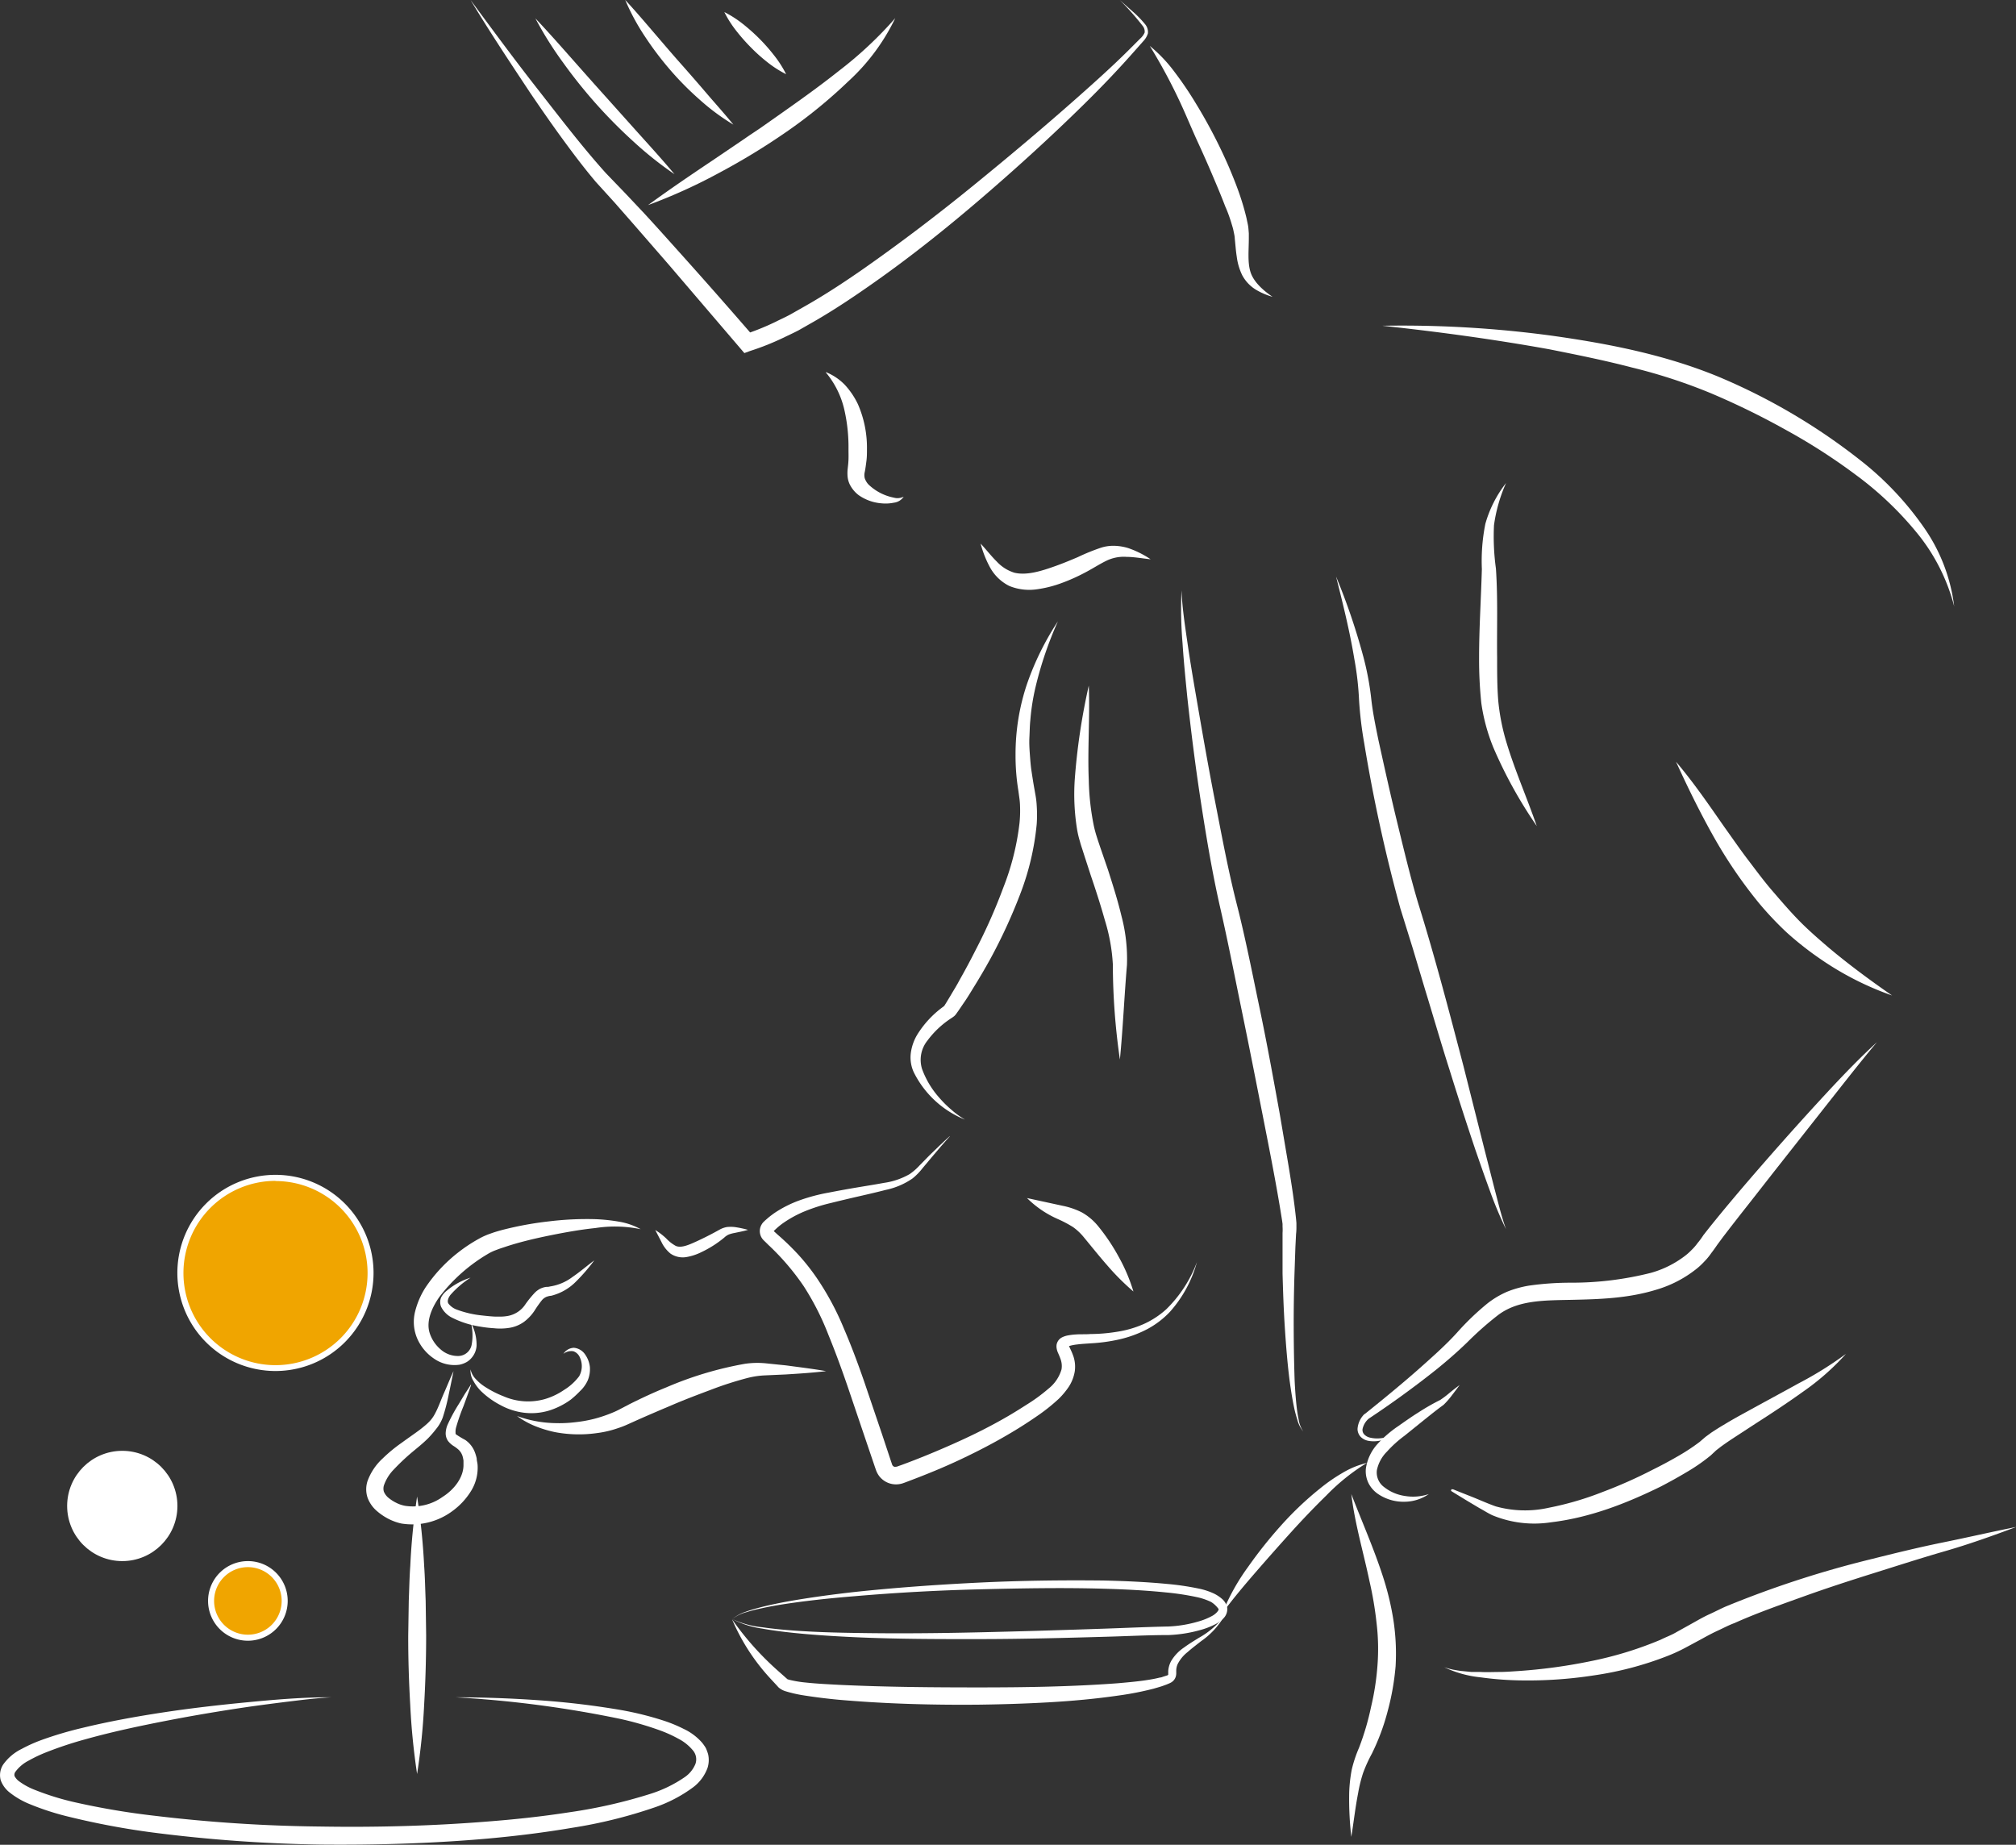 <svg xmlns="http://www.w3.org/2000/svg" viewBox="0 0 334.18 305.81"><rect x="0" y="0" width="334.18" height="305.81" fill="#333333" stroke="none"/><defs><style>.cls-1,.cls-3{fill:#fff;}.cls-2{fill:#f0a500;}.cls-3{stroke:#fff;stroke-miterlimit:10;}</style></defs><g id="レイヤー_2" data-name="レイヤー 2"><g id="web"><g id="scientist"><path class="cls-1" d="M180.48,113.65c.21,5.28-.22,10.53,0,15.68a42.24,42.24,0,0,0,.83,7.53c.13.61.29,1.19.47,1.77s.4,1.22.6,1.82l1.28,3.72c.8,2.51,1.6,5,2.23,7.64a27.76,27.76,0,0,1,.92,8.15c-.44,5.18-.66,10.42-1.17,15.68a110.82,110.82,0,0,1-1.17-15.77,30.15,30.15,0,0,0-1.33-7.35c-.69-2.47-1.49-4.94-2.33-7.41l-1.21-3.73c-.19-.64-.41-1.21-.59-1.91a15.56,15.56,0,0,1-.48-2.05,36.45,36.45,0,0,1-.38-8.12A105.88,105.88,0,0,1,180.48,113.65Z"/><path class="cls-1" d="M170.24,198.6l5.95,1.29a12.54,12.54,0,0,1,3.13,1.08,9.42,9.42,0,0,1,2.68,2.25,32.53,32.53,0,0,1,3.46,5.16,28.65,28.65,0,0,1,2.42,5.71,39.88,39.88,0,0,1-4.36-4.36c-1.33-1.51-2.59-3.1-3.81-4.57a9.13,9.13,0,0,0-1.84-1.75,19.76,19.76,0,0,0-2.45-1.3A16.9,16.9,0,0,1,170.24,198.6Z"/><path class="cls-1" d="M78,0c3.62,4.9,7.23,9.81,11,14.62s7.45,9.66,11.46,14.11L103.61,32l3.15,3.34c2.07,2.24,4.1,4.52,6.14,6.79Q119,48.93,125,55.87l-1.52-.46a42.23,42.23,0,0,0,5.08-2.06c.83-.42,1.67-.79,2.49-1.24l2.45-1.39c3.26-1.85,6.42-3.93,9.53-6.09,6.2-4.34,12.25-8.94,18.15-13.74s11.73-9.69,17.43-14.74c2.85-2.53,5.69-5.07,8.38-7.74l2-2a3,3,0,0,0,.75-1,1.47,1.47,0,0,0-.32-1.11A44.11,44.11,0,0,0,185.61,0l2.14,1.9A17.26,17.26,0,0,1,189.8,4a2,2,0,0,1,.48,1.54,3.37,3.37,0,0,1-.81,1.34L187.59,9c-2.55,2.87-5.2,5.63-7.93,8.31-5.45,5.36-11.11,10.51-16.92,15.5S150.94,42.59,144.65,47c-3.14,2.21-6.34,4.35-9.7,6.29l-2.53,1.44c-.86.46-1.76.86-2.64,1.29a43.87,43.87,0,0,1-5.53,2.19l-.86.32-.66-.77L110.87,43.89l-6-6.9-3-3.42-3.08-3.39c-2-2.36-3.84-4.81-5.65-7.29s-3.55-5-5.25-7.5C84.53,10.32,81.15,5.24,78,0Z"/><path class="cls-1" d="M136.94,61.7a9.1,9.1,0,0,1,3.11,2.1A12.92,12.92,0,0,1,142.21,67a18,18,0,0,1,1.5,7.45c0,.63,0,1.27-.08,1.9s-.17,1.34-.28,1.87a2.15,2.15,0,0,0,0,1.08,2.93,2.93,0,0,0,.6,1,8.41,8.41,0,0,0,4.2,2.19,2.26,2.26,0,0,0,1.65-.16,2.25,2.25,0,0,1-1.63,1,6.72,6.72,0,0,1-2,.11,7.62,7.62,0,0,1-3.82-1.35,5.09,5.09,0,0,1-1.51-1.83A3.84,3.84,0,0,1,140.5,79a6.84,6.84,0,0,1,0-1.14c.07-.65.13-1.12.15-1.69s0-1.13,0-1.69a27.83,27.83,0,0,0-.71-6.65,14.77,14.77,0,0,0-3.06-6.11Z"/><path class="cls-1" d="M162.55,90.11c.94,1,1.77,2.09,2.7,3a6.6,6.6,0,0,0,2.91,1.83c2.06.49,4.52-.29,6.91-1.15,1.22-.44,2.4-.93,3.6-1.44a34,34,0,0,1,3.84-1.56,6.78,6.78,0,0,1,2.29-.31,8.65,8.65,0,0,1,2.2.37,15.67,15.67,0,0,1,3.73,1.86c-1.37-.14-2.7-.39-4-.4a6.58,6.58,0,0,0-3.42.69c-1.06.52-2.2,1.26-3.42,1.9a30.85,30.85,0,0,1-3.8,1.71,19.32,19.32,0,0,1-4.17,1.07,8.77,8.77,0,0,1-4.6-.54A7.42,7.42,0,0,1,164.08,94,17.71,17.71,0,0,1,162.55,90.11Z"/><path class="cls-1" d="M190.59,7.61A24.09,24.09,0,0,1,194.75,12a57.15,57.15,0,0,1,3.39,5,85,85,0,0,1,5.54,10.62c.78,1.85,1.53,3.7,2.14,5.64.32,1,.58,1.95.83,3,.09.53.24,1,.29,1.58l.07.85c0,.28,0,.51,0,.77,0,2-.23,4,.27,5.61s2,3,3.66,4.13a11.2,11.2,0,0,1-2.79-1.2,6.28,6.28,0,0,1-2.22-2.35,9.73,9.73,0,0,1-.92-3.1c-.16-1-.22-2-.33-3,0-.24-.05-.5-.09-.71l-.13-.62c-.07-.4-.24-.88-.36-1.31-.28-.89-.59-1.79-1-2.69-.68-1.8-1.45-3.6-2.21-5.39s-1.56-3.58-2.38-5.36S196.91,19.8,196.1,18A91,91,0,0,0,190.59,7.61Z"/><path class="cls-1" d="M175.36,103a61.51,61.51,0,0,0-3.69,10.83,36.46,36.46,0,0,0-.88,5.57c-.1.93-.1,1.87-.15,2.8s0,1.87.07,2.8.13,1.86.27,2.78.28,1.84.44,2.75l.26,1.47a13.6,13.6,0,0,1,.17,1.55,22.33,22.33,0,0,1,0,3.06,43.59,43.59,0,0,1-2.73,11.58,88.43,88.43,0,0,1-4.89,10.64q-1.41,2.56-2.93,5c-.51.83-1,1.65-1.57,2.46l-.83,1.22-.45.63a1.89,1.89,0,0,1-.3.32l-.15.11-.08.06-.3.2a15.25,15.25,0,0,0-3.88,3.66,5.1,5.1,0,0,0-.9,4.7,14.67,14.67,0,0,0,2.81,4.72,18.08,18.08,0,0,0,2,2,14.8,14.8,0,0,0,2.32,1.69,16.21,16.21,0,0,1-8.51-7.88,5.84,5.84,0,0,1-.47-3.23,7.94,7.94,0,0,1,1.07-3,16.35,16.35,0,0,1,4.16-4.51c.19-.13.48-.38.29-.21l.35-.56.73-1.21c.48-.82,1-1.64,1.43-2.47q1.41-2.48,2.68-5a90,90,0,0,0,4.6-10.36A42.62,42.62,0,0,0,169,136.42a20.27,20.27,0,0,0,.09-2.69,11.55,11.55,0,0,0-.1-1.33l-.19-1.38a35.62,35.62,0,0,1-.46-5.92,36.5,36.5,0,0,1,1.87-11.63A46.61,46.61,0,0,1,175.36,103Z"/><path class="cls-1" d="M106.2,203.76a21,21,0,0,0-7.5-.19c-2.5.26-5,.71-7.43,1.2s-4.92,1.07-7.26,1.83c-.58.2-1.16.37-1.7.59a7.8,7.8,0,0,0-1.52.72,27.87,27.87,0,0,0-8,7.14c-1.31,1.89-2.19,4.1-1.54,6a5.94,5.94,0,0,0,1.77,2.62A4.31,4.31,0,0,0,76,224.78a2.29,2.29,0,0,0,2.18-1.85,8.48,8.48,0,0,0-.12-3.67,7.74,7.74,0,0,1,.94,3.81,3.37,3.37,0,0,1-.81,2,3.13,3.13,0,0,1-.9.75,4.19,4.19,0,0,1-1.09.4,5.93,5.93,0,0,1-4.25-1,7.74,7.74,0,0,1-2.8-3.36,7,7,0,0,1-.33-4.49,13.46,13.46,0,0,1,1.69-3.91A25.08,25.08,0,0,1,76,207.58a25.7,25.7,0,0,1,3.36-2.22,11.51,11.51,0,0,1,2-.89c.65-.24,1.28-.42,1.92-.59a55.5,55.5,0,0,1,7.67-1.41,51.53,51.53,0,0,1,7.76-.37,29.68,29.68,0,0,1,3.88.41A11.16,11.16,0,0,1,106.2,203.76Z"/><path class="cls-1" d="M136.94,227.29c-2.22.27-4.45.41-6.69.55l-3.35.15a14.15,14.15,0,0,0-3.05.45,58.09,58.09,0,0,0-6.17,2c-2,.75-4.09,1.54-6.11,2.4s-4,1.7-6,2.59l-1.51.68a14.93,14.93,0,0,1-1.68.65,17,17,0,0,1-3.44.8A21.2,21.2,0,0,1,92,237.4a19.56,19.56,0,0,1-3.3-1,14.22,14.22,0,0,1-3-1.67,19.66,19.66,0,0,0,6.41,1.18,21.44,21.44,0,0,0,3.21-.15,21.91,21.91,0,0,0,3.12-.55,22.39,22.39,0,0,0,3-1,12.62,12.62,0,0,0,1.39-.65l1.49-.78c2-1,4-1.94,6.13-2.8a58.69,58.69,0,0,1,13-3.9A14.15,14.15,0,0,1,127,226l3.31.34C132.51,226.64,134.72,226.9,136.94,227.29Z"/><path class="cls-1" d="M93.39,224.42a2.17,2.17,0,0,1,1.74-1A2.5,2.5,0,0,1,97,224.54a4.43,4.43,0,0,1,.78,2.05,4.85,4.85,0,0,1-.35,2.22,5.62,5.62,0,0,1-1.28,1.79A16.4,16.4,0,0,1,94.63,232,12.32,12.32,0,0,1,91,233.83a10.14,10.14,0,0,1-4.17.35,11,11,0,0,1-3.91-1.28,13.65,13.65,0,0,1-3.23-2.34,7.32,7.32,0,0,1-1.2-1.62A3.17,3.17,0,0,1,78,227a3.3,3.3,0,0,0,.87,1.61,7.48,7.48,0,0,0,1.39,1.19,17,17,0,0,0,3.26,1.68,10.17,10.17,0,0,0,6.84.43,11.28,11.28,0,0,0,3.15-1.51A9,9,0,0,0,96,228.14a3.41,3.41,0,0,0,.14-3.08A1.82,1.82,0,0,0,95.06,224,2.11,2.11,0,0,0,93.39,224.42Z"/><path class="cls-1" d="M98.51,208.93a30.19,30.19,0,0,1-3,3.48,8.74,8.74,0,0,1-4.16,2.39c-.18,0-.47.07-.57.11a1.4,1.4,0,0,0-.34.13,2.05,2.05,0,0,0-.61.49,18.56,18.56,0,0,0-1.22,1.73,7.47,7.47,0,0,1-1.75,1.86,5.7,5.7,0,0,1-2.47,1,9.36,9.36,0,0,1-1.29.11c-.39,0-.79,0-1.18-.05a20.1,20.1,0,0,1-2.32-.27,15.32,15.32,0,0,1-4.54-1.42,4.05,4.05,0,0,1-1.94-1.87,2,2,0,0,1,0-1.54A3.31,3.31,0,0,1,74,214,11.41,11.41,0,0,1,78,211.8a15.53,15.53,0,0,0-3.33,2.85c-.42.55-.57,1.12-.32,1.46a3.07,3.07,0,0,0,1.42,1,16.81,16.81,0,0,0,4.13.95c.72.08,1.44.16,2.16.19.36,0,.72,0,1.07,0a7.43,7.43,0,0,0,1-.1,4.44,4.44,0,0,0,3-2,18.17,18.17,0,0,1,1.51-1.85,3.48,3.48,0,0,1,.54-.45,2.51,2.51,0,0,1,.67-.35,3.08,3.08,0,0,1,.74-.18c.27,0,.36,0,.55-.06a8.23,8.23,0,0,0,3.8-1.61C96.15,210.83,97.3,209.83,98.51,208.93Z"/><path class="cls-1" d="M229.15,54a185,185,0,0,1,28.11,1.65c9.31,1.31,18.64,3.12,27.53,6.77a101.2,101.2,0,0,1,24.37,14.5,51.43,51.43,0,0,1,9.7,10.44,28.9,28.9,0,0,1,5.07,13.14,31.65,31.65,0,0,0-6.26-12.27,55.64,55.64,0,0,0-10-9.48,98.34,98.34,0,0,0-11.63-7.48,126.76,126.76,0,0,0-12.45-6.09,89.65,89.65,0,0,0-13.11-4.27c-4.48-1.17-9-2.08-13.61-3C247.73,56.26,238.47,55,229.15,54Z"/><path class="cls-1" d="M277.82,126.27c2.93,3.45,5.47,7.17,8,10.8,1.3,1.81,2.55,3.64,3.89,5.4s2.64,3.53,4.07,5.19,2.86,3.33,4.37,4.88,3.18,3,4.84,4.43c3.37,2.84,6.94,5.48,10.65,8.05a50.08,50.08,0,0,1-12.07-6.18,52.23,52.23,0,0,1-5.39-4.26,54.21,54.21,0,0,1-4.71-5,77.59,77.59,0,0,1-7.62-11.26C281.66,134.4,279.7,130.38,277.82,126.27Z"/><path class="cls-1" d="M311.12,172.77c-2.94,3.5-5.73,7.11-8.57,10.69l-8.47,10.75-4.22,5.39q-2.12,2.68-4.19,5.38l-1,1.35c-.3.44-.59.86-1,1.39a10,10,0,0,1-1.21,1.46,11.14,11.14,0,0,1-1.39,1.27,19.4,19.4,0,0,1-6.55,3.35c-4.64,1.43-9.38,1.57-13.95,1.67s-9,0-12.35,2.61a54.07,54.07,0,0,0-5,4.43c-1.66,1.61-3.42,3.14-5.21,4.58-3.61,2.87-7.32,5.55-11.14,8.09l.06-.05a3.12,3.12,0,0,0-1.07,1.77,1.09,1.09,0,0,0,.26.86,1.9,1.9,0,0,0,.89.53,5.26,5.26,0,0,0,2.34.05,10.79,10.79,0,0,0,2.33-.71,11.43,11.43,0,0,1-2.26,1,5.2,5.2,0,0,1-2.55.22,2.47,2.47,0,0,1-1.25-.6,1.92,1.92,0,0,1-.59-1.37,3.84,3.84,0,0,1,1.16-2.49v0l.05,0c3.55-2.85,7.08-5.75,10.44-8.79,1.69-1.52,3.31-3,4.85-4.7a43.71,43.71,0,0,1,5.08-4.87,14.87,14.87,0,0,1,3.23-1.91,17.29,17.29,0,0,1,3.58-1,49,49,0,0,1,7-.49A53.48,53.48,0,0,0,273.65,211a16.66,16.66,0,0,0,5.61-2.78,9.13,9.13,0,0,0,1.13-1,8.4,8.4,0,0,0,1-1.15c.31-.36.68-.87,1-1.36l1.08-1.37c2.88-3.58,5.84-7.05,8.85-10.5s6.05-6.86,9.15-10.23S307.74,175.86,311.12,172.77Z"/><path class="cls-1" d="M306,224.42a40.8,40.8,0,0,1-7.11,6.27c-2.57,1.84-5.2,3.58-7.84,5.27l-3.91,2.55c-.65.43-1.27.86-1.88,1.3-.28.23-.59.45-.85.67l-.83.78a30.81,30.81,0,0,1-4.08,2.82c-1.37.82-2.77,1.59-4.19,2.33-5.72,2.81-11.75,5.17-18.23,5.94a18.17,18.17,0,0,1-9.72-1.18c-.78-.37-1.39-.78-2.1-1.16l-2-1.19-2-1.22-.5-.31-.13-.08-.06-.05c-.14,0,.13-.48.08-.28l.06,0,0,0,.26.14,1,.61-1.11-.4-.28-.09h0c-.08.19.23-.25.09-.26l.06,0,.14,0,.54.22,2.19.87c1.45.56,2.94,1.25,4.34,1.74a18,18,0,0,0,8.82.22,50.76,50.76,0,0,0,8.77-2.56,78.06,78.06,0,0,0,8.43-3.74c1.38-.68,2.74-1.41,4.06-2.17a33.73,33.73,0,0,0,3.72-2.44l.92-.79c.35-.27.69-.5,1-.74.69-.45,1.37-.89,2.06-1.29,1.36-.83,2.74-1.59,4.12-2.34,2.75-1.52,5.52-3,8.24-4.51A59.56,59.56,0,0,0,306,224.42Z"/><path class="cls-1" d="M236.84,247.67a7.12,7.12,0,0,1-4,1.27,7.51,7.51,0,0,1-4.28-1.2,4.83,4.83,0,0,1-1.66-1.78,4.5,4.5,0,0,1-.49-2.5,7.66,7.66,0,0,1,2-4.17,19.5,19.5,0,0,1,3.27-2.82c1.14-.79,2.26-1.6,3.44-2.33a36.4,36.4,0,0,1,3.61-2.07,15.36,15.36,0,0,0,1.58-1.2c.54-.44,1.09-.87,1.65-1.28-.41.56-.83,1.12-1.25,1.66a13,13,0,0,1-1.42,1.63c-1.16.84-2.17,1.66-3.26,2.53L232.82,238a19.46,19.46,0,0,0-2.91,2.63,6.1,6.1,0,0,0-1.67,3.06,3,3,0,0,0,1.21,2.83,7.2,7.2,0,0,0,3.42,1.46A8.19,8.19,0,0,0,236.84,247.67Z"/><path class="cls-1" d="M121.35,268.43A48.59,48.59,0,0,0,129,277l1.07.95.27.24.14.12.07.06v0s.18.06.35.1a18.59,18.59,0,0,0,2.67.44c1.87.2,3.79.29,5.7.39,7.65.36,15.34.42,23,.42s15.38-.12,23-.69c1.9-.17,3.8-.33,5.65-.66.46-.08.92-.18,1.36-.29.23,0,.44-.12.66-.18l.56-.18a.21.21,0,0,0,.15-.14.34.34,0,0,0,0-.12V277a4.15,4.15,0,0,1,.47-1.63,7,7,0,0,1,2.14-2.26c.8-.59,1.63-1.09,2.45-1.6a13.64,13.64,0,0,0,4.3-3.73,13,13,0,0,1-3.92,4.28c-.76.6-1.53,1.18-2.23,1.8a6,6,0,0,0-1.65,2,2.72,2.72,0,0,0-.23,1.15l0,.33a2,2,0,0,1-.08.59,1.7,1.7,0,0,1-.74.95,3.17,3.17,0,0,1-.43.21l-.36.15-.71.26c-.48.16-1,.3-1.44.43a50.83,50.83,0,0,1-5.78,1.13c-3.86.56-7.73.91-11.6,1.13s-7.74.34-11.62.39c-7.74.07-15.48-.14-23.23-.82q-2.9-.27-5.82-.73a21.72,21.72,0,0,1-3-.69,3.17,3.17,0,0,1-.95-.49l-.16-.13-.06-.06-.12-.14-.25-.27-1-1.08A34,34,0,0,1,121.35,268.43Z"/><path class="cls-1" d="M202.62,267.41a35.41,35.41,0,0,1,4.29-7.7,73,73,0,0,1,5.5-6.9,53.55,53.55,0,0,1,6.42-6.08,28.39,28.39,0,0,1,3.66-2.54,14.38,14.38,0,0,1,4.1-1.69,34.23,34.23,0,0,0-6.73,5.4c-2.05,2-4.05,4.1-6,6.26s-3.85,4.31-5.75,6.5S204.36,265.05,202.62,267.41Z"/><path class="cls-1" d="M121.35,268.43a6.42,6.42,0,0,1,2.26-1.25c.81-.3,1.65-.53,2.49-.75,1.68-.43,3.38-.77,5.08-1.07,3.42-.59,6.85-1.05,10.29-1.44,6.89-.74,13.8-1.23,20.72-1.57S176,261.92,183,262c3.47.08,6.94.23,10.41.56a45,45,0,0,1,5.22.76,11.28,11.28,0,0,1,2.64.86,6.21,6.21,0,0,1,1.23.81,2.65,2.65,0,0,1,.93,1.52,2.18,2.18,0,0,1-.66,1.79,5.55,5.55,0,0,1-1.22.9,12.85,12.85,0,0,1-2.56,1,22.54,22.54,0,0,1-5.28.84c-3.47,0-6.92.19-10.38.28-6.91.2-13.83.38-20.75.39s-13.85,0-20.77-.31c-3.46-.16-6.91-.37-10.36-.73-1.72-.18-3.44-.4-5.15-.71a15.09,15.09,0,0,1-4.92-1.58,15.2,15.2,0,0,0,5,1.37c1.7.25,3.42.41,5.14.54,3.45.25,6.9.35,10.35.4,6.91.12,13.82.05,20.73-.11s13.82-.37,20.73-.61c3.45-.12,6.92-.28,10.36-.35a20.58,20.58,0,0,0,4.93-.82,10.9,10.9,0,0,0,2.25-.9c.69-.35,1.23-1,1.12-1.18s-.7-.91-1.37-1.23a10.52,10.52,0,0,0-2.28-.75,43.53,43.53,0,0,0-5-.76c-3.41-.35-6.86-.52-10.3-.62-6.9-.2-13.8-.07-20.71.1s-13.8.55-20.68,1.14c-3.45.28-6.88.63-10.3,1.11-1.71.24-3.42.52-5.1.89-.84.18-1.68.38-2.5.64A6.21,6.21,0,0,0,121.35,268.43Z"/><path class="cls-1" d="M195.85,97.86c.13,3,.58,5.86,1,8.77s.91,5.81,1.41,8.71c1,5.81,2,11.59,3.13,17.37s2.19,11.56,3.63,17.2,2.59,11.54,3.8,17.32,2.26,11.58,3.31,17.38l1.48,8.73c.48,2.92.93,5.82,1.24,8.83l.05.58,0,.68a9.06,9.06,0,0,1-.06,1.13l-.11,2.17-.15,4.4q-.14,4.4-.13,8.81t.15,8.81c.07,1.47.17,2.93.33,4.39.08.72.19,1.45.34,2.17a4.92,4.92,0,0,0,.77,2,5.2,5.2,0,0,1-1-2,20,20,0,0,1-.56-2.15c-.3-1.45-.52-2.92-.72-4.39-.37-2.94-.6-5.89-.79-8.84s-.29-5.9-.37-8.86c0-1.47,0-3,0-4.44l0-2.24a7.77,7.77,0,0,0,0-1.07l0-.43-.07-.52c-.89-5.7-2.05-11.53-3.18-17.28s-2.27-11.55-3.46-17.32-2.31-11.55-3.61-17.24S200,139,199.09,133.1s-1.64-11.69-2.28-17.56c-.29-2.94-.59-5.87-.78-8.82A68.94,68.94,0,0,1,195.85,97.86Z"/><path class="cls-1" d="M224,247.67c1.76,4.58,3.73,9,5.25,13.7a46.66,46.66,0,0,1,1.74,7.27,36.79,36.79,0,0,1,.35,7.57,42.29,42.29,0,0,1-1.31,7.43,36.71,36.71,0,0,1-2.62,7.05,24.14,24.14,0,0,0-1.45,3.19,23,23,0,0,0-.84,3.41c-.46,2.35-.73,4.78-1.12,7.2a54.72,54.72,0,0,1-.35-7.37,24.57,24.57,0,0,1,.42-3.77,21.53,21.53,0,0,1,1.2-3.61,43.67,43.67,0,0,0,2-6.78,43.17,43.17,0,0,0,1.07-6.95,35.74,35.74,0,0,0-.16-7,59.5,59.5,0,0,0-1.19-7C226,257.3,224.58,252.56,224,247.67Z"/><path class="cls-1" d="M239.4,276.37a12.62,12.62,0,0,0,1.49.41c.51.08,1,.19,1.51.23l1.53.15,1.54,0c1,.06,2.05,0,3.07,0s2-.08,3.06-.15a89.41,89.41,0,0,0,12.12-1.65,60.26,60.26,0,0,0,11.54-3.54c.89-.45,1.84-.78,2.68-1.29l2.66-1.48c.93-.52,1.86-1.06,2.82-1.49s1.89-.94,2.86-1.34A168.14,168.14,0,0,1,310,258.5c4-1,8.05-2,12.1-2.82s8-1.74,12.12-2.56c-3.87,1.45-7.81,2.86-11.76,4s-7.89,2.41-11.81,3.64-7.84,2.5-11.7,3.89-7.73,2.74-11.43,4.4c-1,.37-1.84.83-2.76,1.25s-1.8.9-2.67,1.38l-2.77,1.49a27.39,27.39,0,0,1-2.92,1.34,54.91,54.91,0,0,1-12.23,3.22,71.75,71.75,0,0,1-12.5.82,54.11,54.11,0,0,1-6.23-.5A18.31,18.31,0,0,1,239.4,276.37Z"/><path class="cls-1" d="M198.41,209.21a20.57,20.57,0,0,1-4.47,8.24,14.59,14.59,0,0,1-3.83,2.91,19.24,19.24,0,0,1-4.53,1.66,28.28,28.28,0,0,1-4.75.66c-.79.06-1.54.09-2.28.19a7.79,7.79,0,0,0-1,.17,2.35,2.35,0,0,0-.4.13l-.1.05s0,0,.05,0a.36.36,0,0,0,.07-.18s0-.07,0,0a3.25,3.25,0,0,0,.14.33c.14.31.33.69.49,1.11a5.45,5.45,0,0,1,.36,2.83,6.66,6.66,0,0,1-1,2.58,12.86,12.86,0,0,1-1.67,2,31,31,0,0,1-3.8,3c-1.31.9-2.65,1.76-4,2.56-2.72,1.63-5.52,3.08-8.37,4.43s-5.77,2.54-8.72,3.65l-.55.21-.28.1a3.05,3.05,0,0,1-.44.13,3.52,3.52,0,0,1-3.59-1.28,3.8,3.8,0,0,1-.49-.88l-.21-.6-1.5-4.42-3-8.86c-1-2.92-2.06-5.82-3.22-8.66a44.33,44.33,0,0,0-4.1-8.07,40.65,40.65,0,0,0-5.89-6.87l-.42-.42-.21-.2-.12-.12a2.2,2.2,0,0,1-.2-.23,2.12,2.12,0,0,1-.15-2.34,2.05,2.05,0,0,1,.35-.47l.24-.23.48-.42c.33-.28.67-.53,1-.77a19.1,19.1,0,0,1,4.4-2.21,29.78,29.78,0,0,1,4.65-1.22c1.53-.3,3.07-.58,4.61-.84s3.08-.5,4.59-.78a11.86,11.86,0,0,0,4.22-1.44,9.7,9.7,0,0,0,1.69-1.48l1.64-1.67,1.69-1.63.85-.8.43-.39.22-.2.1-.1.06,0h0l-.73.81-.77.88-1.51,1.78-1.5,1.79a10.21,10.21,0,0,1-1.69,1.73,12.16,12.16,0,0,1-4.44,1.89c-1.53.4-3,.73-4.56,1.09s-3,.7-4.53,1.08a28.87,28.87,0,0,0-4.31,1.37,18.71,18.71,0,0,0-3.85,2.14c-.28.22-.56.44-.82.68s-.26.24-.38.36l-.18.18h0a.14.14,0,0,0,0-.15l.72.66c1.16,1,2.34,2.14,3.43,3.32a35.57,35.57,0,0,1,3,3.78,46,46,0,0,1,4.55,8.45c1.25,2.9,2.34,5.84,3.37,8.81l3,8.85,1.47,4.43.17.5a.47.47,0,0,0,.08.14.53.53,0,0,0,.25.19.54.54,0,0,0,.31,0l.12,0,.27-.1.54-.19c2.89-1.06,5.74-2.24,8.55-3.49s5.57-2.6,8.23-4.11c1.34-.75,2.64-1.56,3.92-2.38a28,28,0,0,0,3.61-2.64,6.35,6.35,0,0,0,2.19-3.21,3.35,3.35,0,0,0-.17-1.75c-.11-.32-.25-.64-.41-1a3.1,3.1,0,0,1-.23-.77,2,2,0,0,1,0-.61,1.77,1.77,0,0,1,.31-.7,1.71,1.71,0,0,1,.48-.43,2.76,2.76,0,0,1,.43-.2,3.59,3.59,0,0,1,.71-.19,9.93,9.93,0,0,1,1.27-.15c.81-.06,1.62,0,2.39-.07a28.43,28.43,0,0,0,4.52-.39,17.36,17.36,0,0,0,4.31-1.26,14.36,14.36,0,0,0,3.76-2.46A21.38,21.38,0,0,0,198.41,209.21Z"/><path class="cls-1" d="M88.75,3.05c2,2.11,3.92,4.28,5.83,6.44s3.81,4.31,5.73,6.44l5.76,6.43c1.93,2.14,3.87,4.28,5.74,6.52A59.86,59.86,0,0,1,105,23.46a83.66,83.66,0,0,1-6.15-6.2,82.76,82.76,0,0,1-5.45-6.8A59.58,59.58,0,0,1,88.75,3.05Z"/><path class="cls-1" d="M103.64,0c1.59,1.7,3.06,3.44,4.54,5.16s2.95,3.46,4.45,5.15,3,3.41,4.47,5.13,3,3.41,4.47,5.22A36.29,36.29,0,0,1,116,16.54a50.36,50.36,0,0,1-4.88-4.92,53.33,53.33,0,0,1-4.18-5.52A37,37,0,0,1,103.64,0Z"/><path class="cls-1" d="M120.07,2a18.1,18.1,0,0,1,3.11,2,31.43,31.43,0,0,1,2.72,2.43,30.07,30.07,0,0,1,2.41,2.74,17.94,17.94,0,0,1,2,3.13,18,18,0,0,1-3.12-2,28.46,28.46,0,0,1-2.71-2.43,31.34,31.34,0,0,1-2.41-2.73A18,18,0,0,1,120.07,2Z"/><path class="cls-1" d="M221.47,95.57A105.77,105.77,0,0,1,226,108.89a47.52,47.52,0,0,1,1.31,7c.24,2.22.72,4.51,1.18,6.77,1,4.54,2,9.08,3.1,13.6s2.18,9.05,3.49,13.46c2.78,8.89,5.15,18,7.51,27L246,190.25l1.73,6.78c.6,2.25,1.13,4.53,1.91,6.73a63.3,63.3,0,0,1-2.71-6.48c-.81-2.19-1.57-4.4-2.34-6.61q-2.23-6.64-4.31-13.33c-1.42-4.45-2.71-8.93-4.08-13.39l-2-6.7-2.08-6.69a265.39,265.39,0,0,1-6-27.47,62.63,62.63,0,0,1-.84-7.07,50,50,0,0,0-.79-6.83C223.74,104.63,222.61,100.1,221.47,95.57Z"/><path class="cls-1" d="M249.65,80.07a25.55,25.55,0,0,0-2,7,39,39,0,0,0,.32,7.18c.34,5,.14,9.89.2,14.76,0,2.44,0,4.89.19,7.2a35.44,35.44,0,0,0,1.38,6.93c1.38,4.58,3.38,9.11,5,13.79a74.78,74.78,0,0,1-7.19-13,30.88,30.88,0,0,1-2-7.37,68.94,68.94,0,0,1-.37-7.52c0-2.48.08-4.94.18-7.4s.21-4.89.28-7.3a31.2,31.2,0,0,1,.58-7.51A19.54,19.54,0,0,1,249.65,80.07Z"/><path class="cls-1" d="M107.42,34c3.52-2.57,7.1-5,10.67-7.39L123.42,23c.88-.62,1.78-1.2,2.66-1.8l2.63-1.85c3.5-2.46,7-4.94,10.32-7.58a64.58,64.58,0,0,0,9.37-8.76,34.28,34.28,0,0,1-7.82,10.51,82.9,82.9,0,0,1-10.15,8.29,112.35,112.35,0,0,1-11.14,6.8A90,90,0,0,1,107.42,34Z"/><path class="cls-1" d="M75.18,227.29c-.26,1.28-.52,2.56-.79,3.83a32.62,32.62,0,0,1-1,3.86,6.66,6.66,0,0,1-1.08,1.88A18.59,18.59,0,0,1,71,238.38c-1,1-2,1.76-3,2.61a36.74,36.74,0,0,0-2.69,2.57,7.07,7.07,0,0,0-1.68,2.7,1.81,1.81,0,0,0,0,1,2.63,2.63,0,0,0,.73,1,6.63,6.63,0,0,0,1.33.86,5.38,5.38,0,0,0,1.43.49,8.43,8.43,0,0,0,6.24-1.47c1.9-1.2,3.42-3.15,3.47-5.19,0-.26,0-.54,0-.82a5.23,5.23,0,0,0-.15-.73,2.44,2.44,0,0,0-.73-1.14,6,6,0,0,0-.71-.53,3.54,3.54,0,0,1-1-.9,2.23,2.23,0,0,1-.35-1.44,3.89,3.89,0,0,1,.27-1.14,27.83,27.83,0,0,1,1.9-3.52l1-1.67.54-.82.26-.41.13-.21a.53.53,0,0,0,.06-.1s-.06,0-.08.07,0-.09.1-.07a.31.31,0,0,1,0,.13l-.08.23-.16.46-.33.92-.67,1.83a33.25,33.25,0,0,0-1.24,3.58,2.69,2.69,0,0,0-.08.76c0,.21,0,.32.15.39a15.27,15.27,0,0,0,1.45.87,4.29,4.29,0,0,1,1.56,1.93,7.1,7.1,0,0,1,.35,1.14c0,.37.13.73.15,1.12A7.33,7.33,0,0,1,78,247.29a11.64,11.64,0,0,1-3,3.19,11.19,11.19,0,0,1-8.47,2.07,8.86,8.86,0,0,1-2.21-.81,9.68,9.68,0,0,1-1.89-1.3,5.34,5.34,0,0,1-1.5-2.17,4.41,4.41,0,0,1,0-2.78,9.49,9.49,0,0,1,2.52-3.74,24.89,24.89,0,0,1,3.13-2.58c1.06-.78,2.16-1.52,3.11-2.24.49-.39,1-.79,1.4-1.2a5.45,5.45,0,0,0,1-1.36c.58-1.05,1-2.31,1.53-3.5S74.62,228.48,75.18,227.29Z"/><path class="cls-1" d="M55,281.36c-2.31.11-4.6.39-6.89.67s-4.58.58-6.87.9c-4.56.67-9.11,1.43-13.63,2.31s-9,1.83-13.43,3.07a62.65,62.65,0,0,0-6.46,2.14,23.5,23.5,0,0,0-3,1.42,6.25,6.25,0,0,0-2.17,1.84.84.84,0,0,0-.14.7,2.53,2.53,0,0,0,.67.81,11.08,11.08,0,0,0,2.71,1.49,44.11,44.11,0,0,0,6.4,2A123.94,123.94,0,0,0,25.67,301a252,252,0,0,0,27.48,1.78c9.18.15,18.39-.09,27.54-.82,4.58-.35,9.14-.84,13.66-1.54a83.89,83.89,0,0,0,13.28-3,21.3,21.3,0,0,0,5.89-2.84,4.89,4.89,0,0,0,1.75-2.16,2.29,2.29,0,0,0-.45-2.31,7.71,7.71,0,0,0-2.4-1.9,21.31,21.31,0,0,0-3-1.36,53,53,0,0,0-6.55-1.9,184,184,0,0,0-27.38-3.59q6.93,0,13.87.49a134.4,134.4,0,0,1,13.81,1.66,52.73,52.73,0,0,1,6.82,1.71,23.82,23.82,0,0,1,3.33,1.37,9.31,9.31,0,0,1,3.06,2.29,7.93,7.93,0,0,1,.61.87,7.31,7.31,0,0,1,.39,1.05,4.35,4.35,0,0,1-.09,2.24,7,7,0,0,1-2.4,3.24,23.45,23.45,0,0,1-6.44,3.35A80,80,0,0,1,94.78,303c-4.6.78-9.22,1.35-13.85,1.77-9.26.82-18.55,1.09-27.83,1a246.39,246.39,0,0,1-27.79-2,128.25,128.25,0,0,1-13.77-2.58A44.29,44.29,0,0,1,4.77,299a13.51,13.51,0,0,1-3.28-1.95,4.6,4.6,0,0,1-1.37-1.94,3.22,3.22,0,0,1,.41-2.61,8.18,8.18,0,0,1,3.07-2.59,24.73,24.73,0,0,1,3.3-1.48,61.37,61.37,0,0,1,6.75-2c4.53-1.1,9.1-1.92,13.68-2.61s9.19-1.21,13.79-1.65S50.34,281.33,55,281.36Z"/><path class="cls-1" d="M108.62,203.9a10.87,10.87,0,0,1,1.82,1.4,6.35,6.35,0,0,0,1.56,1.22c.87.41,2.13-.13,3.4-.71s2.55-1.23,3.84-1.95a3.81,3.81,0,0,1,1.27-.46,6.26,6.26,0,0,1,1.24,0,17.14,17.14,0,0,1,2.24.47c-.74.23-1.49.35-2.2.51a5.16,5.16,0,0,0-1,.27,2.63,2.63,0,0,0-.72.49,17.92,17.92,0,0,1-3.86,2.45,8.79,8.79,0,0,1-2.32.77,3.6,3.6,0,0,1-2.74-.55,5.55,5.55,0,0,1-1.51-1.94Z"/><circle class="cls-2" cx="41.09" cy="265.38" r="6.1"/><path class="cls-1" d="M41.09,259.78a5.6,5.6,0,1,1-5.6,5.6,5.6,5.6,0,0,1,5.6-5.6m0-1a6.6,6.6,0,1,0,6.6,6.6,6.59,6.59,0,0,0-6.6-6.6Z"/><circle class="cls-3" cx="20.27" cy="249.64" r="8.64"/><path class="cls-2" d="M45.66,226.79A15.76,15.76,0,1,1,61.42,211,15.78,15.78,0,0,1,45.66,226.79Z"/><path class="cls-1" d="M45.66,195.78A15.26,15.26,0,1,1,30.41,211a15.27,15.27,0,0,1,15.25-15.25m0-1A16.26,16.26,0,1,0,61.92,211a16.25,16.25,0,0,0-16.26-16.25Z"/><line x1="69.14" y1="248.08" x2="69.14" y2="294.07"/><path class="cls-1" d="M69.14,248.08a112.28,112.28,0,0,1,1.17,11.5c.14,1.91.17,3.83.25,5.75l.08,5.74c0,3.84-.11,7.67-.33,11.5a109.54,109.54,0,0,1-1.17,11.5A112.28,112.28,0,0,1,68,282.57c-.22-3.83-.34-7.66-.33-11.5l.09-5.74c.08-1.92.11-3.84.25-5.75A112.25,112.25,0,0,1,69.14,248.08Z"/></g></g></g></svg>